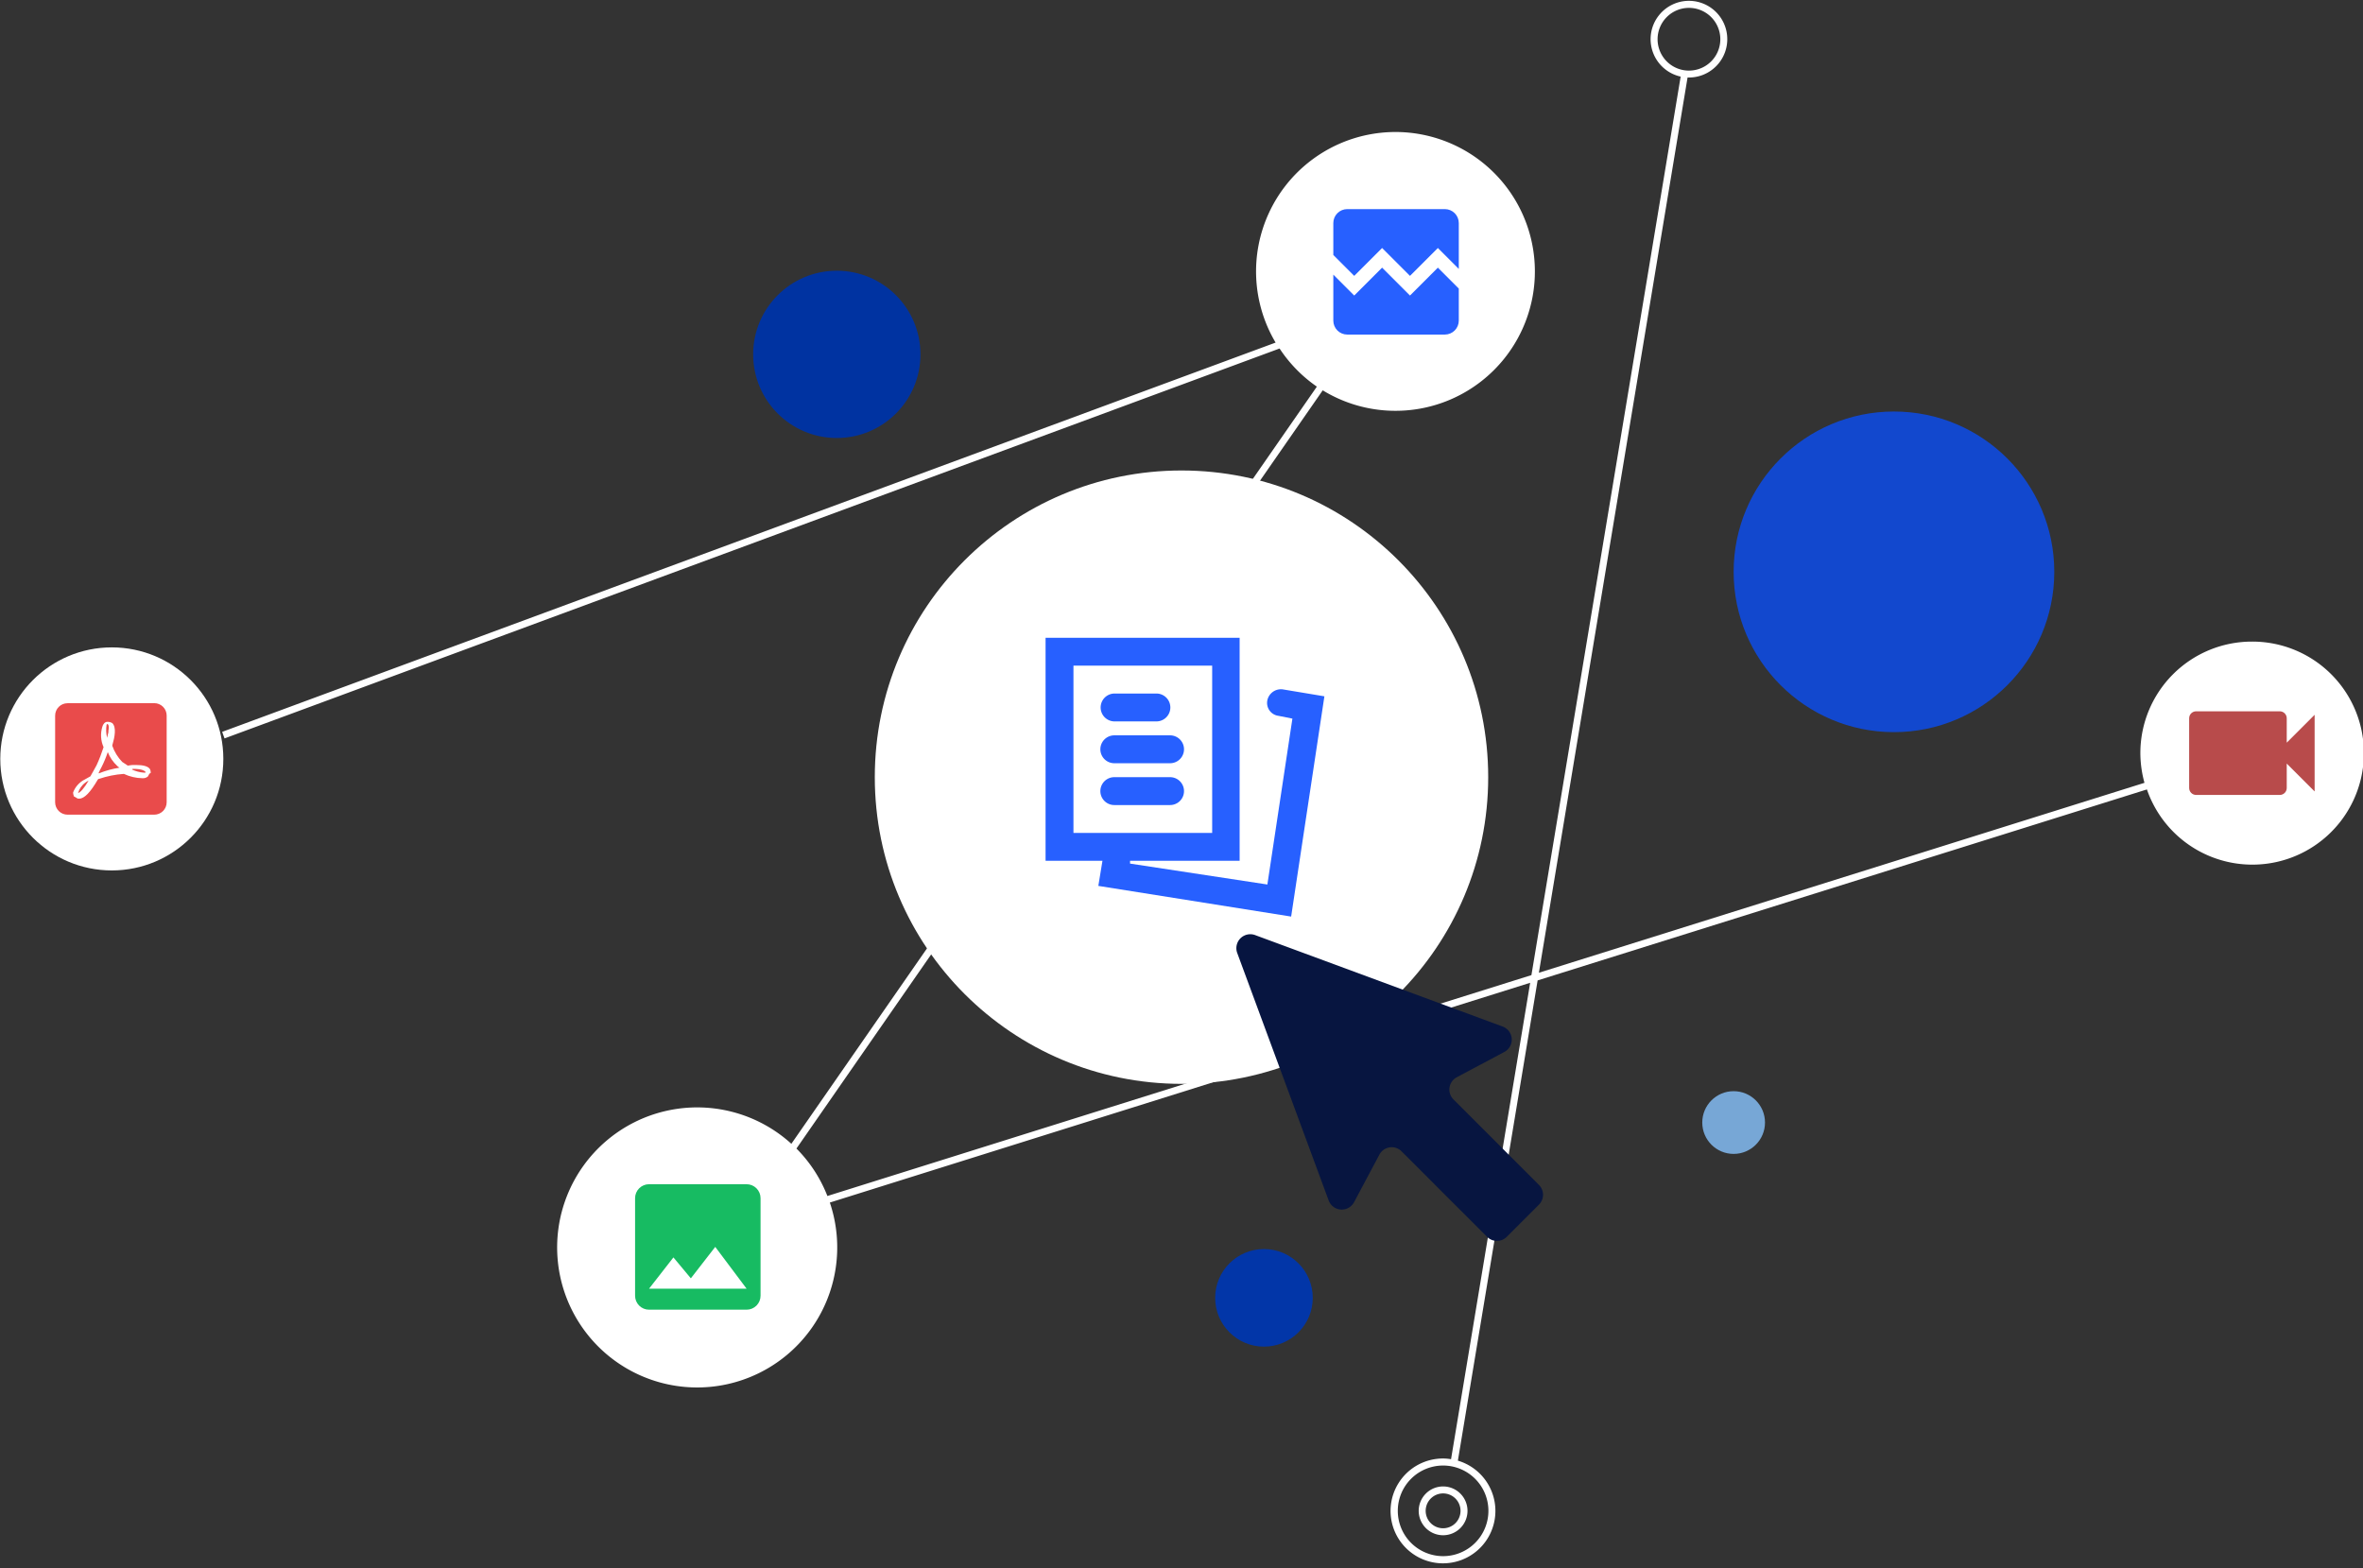 <svg id="drag-and-drop" xmlns="http://www.w3.org/2000/svg" xmlns:xlink="http://www.w3.org/1999/xlink" viewBox="0 0 339 225"><rect x="0" y="0" width="339" height="225" fill="#333333" stroke="none"/><defs><style>.cls-1{fill:none;}.cls-2{fill:#fff;}.cls-3{fill:#0033a1;}.cls-4{fill:#77a7d6;}.cls-5{fill:#2760ff;}.cls-6{fill:#1248ce;}.cls-7{fill:#0236a8;}.cls-8{clip-path:url(#clip-path);}.cls-9{clip-path:url(#clip-path-2);}.cls-10{fill:#b84b4b;}.cls-11{clip-path:url(#clip-path-3);}.cls-12{fill:#17bb62;}.cls-13{clip-path:url(#clip-path-4);}.cls-14{fill:#e94b4b;}.cls-15{fill:#071540;}</style><clipPath id="clip-path"><path class="cls-1" d="M206.28,38.4l3,3V46a2,2,0,0,1-2,2h-14a2,2,0,0,1-2-2V39.4l3,3,4-4,4,4m7-10.41v6.59l-3-3-4,4-4-4-4,4-3-3V32a2,2,0,0,1,2-2h14a2,2,0,0,1,2,2"/></clipPath><clipPath id="clip-path-2"><path class="cls-1" d="M328.06,106.55v-3.5a1,1,0,0,0-1-1h-12a1,1,0,0,0-1,1v10a1,1,0,0,0,1,1h12a1,1,0,0,0,1-1v-3.5l4,4v-11Z"/></clipPath><clipPath id="clip-path-3"><path class="cls-1" d="M96.61,180.4l2.5,3,3.5-4.51,4.5,6h-14Zm12.5,5.5v-14a2,2,0,0,0-2-2h-14a2,2,0,0,0-2,2v14a2,2,0,0,0,2,2h14A2,2,0,0,0,109.11,185.9Z"/></clipPath><clipPath id="clip-path-4"><path class="cls-1" d="M15.37,105.86c.09-.36.09-.53.18-.8v-.18c.09-.53.09-.8-.09-1h-.09l-.08.09A4.72,4.72,0,0,0,15.37,105.86ZM12.71,112a2,2,0,0,0-.45.27,2.77,2.77,0,0,0-1.06,1.51C11.55,113.68,12.09,113.06,12.71,112Zm8.09-1.33c-.09-.09-.45-.36-1.69-.36-.09,0-.09,0-.18.09a4.69,4.69,0,0,0,1.69.45h.18c.09,0,.09,0,.09-.09Zm1.33-9.78H9.69a1.78,1.78,0,0,0-1.78,1.78V115.1a1.78,1.78,0,0,0,1.78,1.78H22.13a1.78,1.78,0,0,0,1.78-1.78V102.66A1.78,1.78,0,0,0,22.13,100.88Zm-.89,10.49a1.07,1.07,0,0,1-.8.27,6.49,6.49,0,0,1-2.67-.62,14.05,14.05,0,0,0-3.55.71c-.09,0-.09,0-.18.09-1.07,1.86-1.95,2.75-2.67,2.75-.17,0-.26,0-.35-.09l-.45-.26v-.09a1.09,1.09,0,0,1-.08-.45,3.39,3.39,0,0,1,1.68-1.86c.18-.09.45-.27.8-.45.27-.44.54-1,.89-1.6a24.25,24.25,0,0,0,1-2.58,4.18,4.18,0,0,1-.18-2.93c.09-.36.36-.71.71-.71h.18a1.28,1.28,0,0,1,.54.18c.62.62.35,2,0,3.2V107a6.37,6.37,0,0,0,1.42,2.31l.8.53a5,5,0,0,1,1.15-.09c1.07,0,1.78.18,2.05.62a1.14,1.14,0,0,1,.09.54C21.42,110.93,21.33,111.19,21.24,111.37Zm-5.78-3.47a16.19,16.19,0,0,1-.89,2.14,9,9,0,0,0-.44.89h.09a13.12,13.12,0,0,1,2.93-.8,1.18,1.18,0,0,1-.35-.27A5.39,5.39,0,0,1,15.46,107.9Z"/></clipPath></defs><title>drag-and-drop</title><circle class="cls-2" cx="169.5" cy="111.5" r="44"/><circle class="cls-3" cx="120.05" cy="50.84" r="12"/><g id="_graph_" data-name="&lt;graph&gt;"><path class="cls-2" d="M323.06,92.05a16,16,0,0,0-16,16,16.17,16.17,0,0,0,.59,4.26l-86.88,27.25L242.1,11.12h.2a5.5,5.5,0,1,0-1.19-.13L219.7,139.9l-101,31.69a19.93,19.93,0,0,0-4.44-6.81L189.76,56A20,20,0,1,0,183,49.15L31.87,105l.34.94L183.57,50a20,20,0,0,0,5.35,5.47L113.53,164.1a20.09,20.09,0,1,0,5.52,8.43L219.52,141l-11.35,68.35a7.11,7.11,0,0,0-1.14-.1,7.52,7.52,0,1,0,2.12.31l11.44-68.9L308,113.26a16,16,0,1,0,15.11-21.21ZM237.8,5.63a4.5,4.5,0,1,1,4.5,4.5A4.5,4.5,0,0,1,237.8,5.63ZM213.53,216.76a6.5,6.5,0,1,1-6.5-6.5A6.5,6.5,0,0,1,213.53,216.76Z"/><circle class="cls-2" cx="16.04" cy="108.88" r="16"/><path class="cls-2" d="M203.53,216.76a3.5,3.5,0,1,0,3.5-3.5A3.5,3.5,0,0,0,203.53,216.76Zm6,0a2.5,2.5,0,1,1-2.5-2.5A2.5,2.5,0,0,1,209.53,216.76Z"/></g><circle class="cls-4" cx="248.71" cy="161.05" r="4.5"/><g id="_files_" data-name="&lt;files&gt;"><path class="cls-5" d="M184,98.9a2,2,0,0,0-2.19,1.6,1.87,1.87,0,0,0,1.6,2.2l2,.4-3.59,23.8-19.7-3v-.4h15.72v-32H150v32h8.16l-.59,3.6,27.66,4.4L190,99.9Zm-30-3.4h19.9v24h-19.9Z"/><path class="cls-5" d="M167.86,105.5h-8a2,2,0,0,0,0,4h8a2,2,0,0,0,0-4Z"/><path class="cls-5" d="M167.86,111.5h-8a2,2,0,0,0,0,4h8a2,2,0,0,0,0-4Z"/><path class="cls-5" d="M159.9,103.5h6a2,2,0,0,0,0-4h-6a2,2,0,0,0,0,4Z"/></g><circle class="cls-6" cx="271.71" cy="82.04" r="23"/><circle class="cls-7" cx="181.33" cy="186.2" r="7"/><g id="_timeseries_" data-name="&lt;timeseries&gt;"><g class="cls-8"><rect class="cls-5" x="186.28" y="24.98" width="28" height="28"/></g></g><g id="_video_" data-name="&lt;video&gt;"><g class="cls-9"><rect class="cls-10" x="309.06" y="97.05" width="28" height="22"/></g></g><g id="_image_" data-name="&lt;image&gt;"><g class="cls-11"><rect class="cls-12" x="86.11" y="164.9" width="28" height="28"/></g></g><g id="_acrobat_" data-name="&lt;acrobat&gt;"><g class="cls-13"><rect class="cls-14" x="2.91" y="95.88" width="26" height="26"/></g></g><path id="cursor" class="cls-15" d="M215.55,147.27l-35.48-13.11a2,2,0,0,0-2.57,2.58l13.11,35.48a2,2,0,0,0,3.65.25l3.62-6.8a2,2,0,0,1,3.2-.48l12.25,12.25a2,2,0,0,0,2.84,0l4.61-4.61a2,2,0,0,0,0-2.83l-12.26-12.26a2,2,0,0,1,.48-3.19l6.8-3.62A2,2,0,0,0,215.55,147.27Z"/></svg>